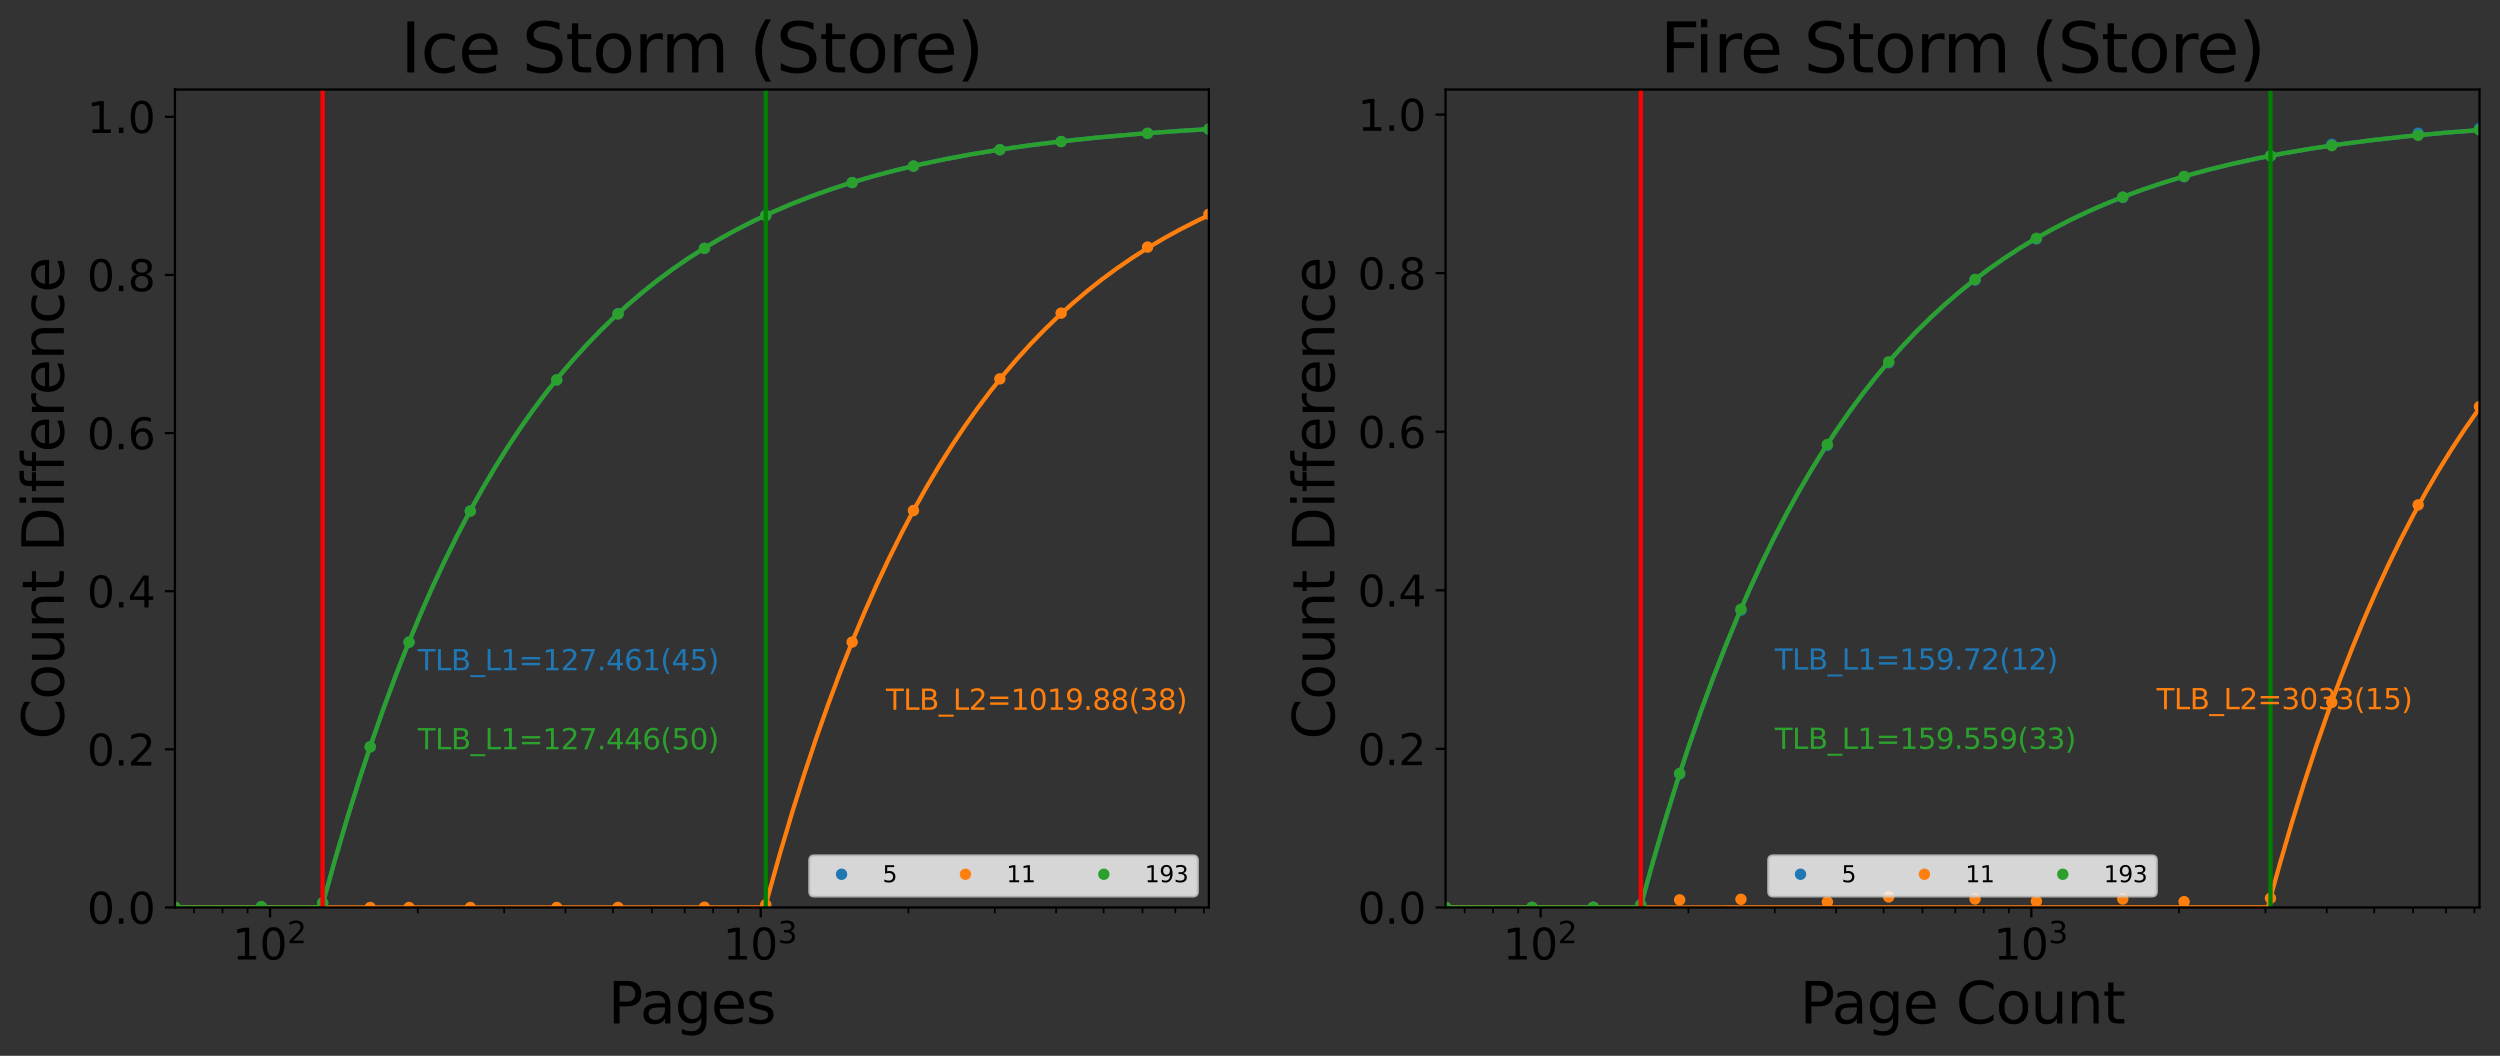 <?xml version="1.0" encoding="utf-8" standalone="no"?>
<!DOCTYPE svg PUBLIC "-//W3C//DTD SVG 1.1//EN"
  "http://www.w3.org/Graphics/SVG/1.1/DTD/svg11.dtd">
<svg xmlns:xlink="http://www.w3.org/1999/xlink" width="877.601pt" height="370.638pt" viewBox="0 0 877.601 370.638" xmlns="http://www.w3.org/2000/svg" version="1.1">
 <rect x="0" y="0" width="877.601" height="370.638" fill="#333333" stroke="none"/>
 <defs>
  <style type="text/css">*{stroke-linejoin: round; stroke-linecap: butt}</style>
 </defs>
 <g id="figure_1">
  <g id="patch_1">
   <path d="M 0 370.638 
L 877.601 370.638 
L 877.601 0 
L 0 0 
L 0 370.638 
z
" style="fill: none"/>
  </g>
  <g id="axes_1">
   <g id="patch_2">
    <path d="M 61.411 318.564 
L 424.361 318.564 
L 424.361 31.436 
L 61.411 31.436 
L 61.411 318.564 
z
" style="fill: none"/>
   </g>
   <g id="matplotlib.axis_1">
    <g id="xtick_1">
     <g id="line2d_1">
      <defs>
       <path id="md39032bed2" d="M 0 0 
L 0 3.5 
" style="stroke: #000000; stroke-width: 0.8"/>
      </defs>
      <g>
       <use xlink:href="#md39032bed2" x="94.795" y="318.564" style="stroke: #000000; stroke-width: 0.8"/>
      </g>
     </g>
     <g id="text_1">
      <!-- $\mathdefault{10^{2}}$ -->
      <g transform="translate(81.595 336.962)scale(0.15 -0.15)">
       <defs>
        <path id="DejaVuSans-31" d="M 794 531 
L 1825 531 
L 1825 4091 
L 703 3866 
L 703 4441 
L 1819 4666 
L 2450 4666 
L 2450 531 
L 3481 531 
L 3481 0 
L 794 0 
L 794 531 
z
" transform="scale(0.016)"/>
        <path id="DejaVuSans-30" d="M 2034 4250 
Q 1547 4250 1301 3770 
Q 1056 3291 1056 2328 
Q 1056 1369 1301 889 
Q 1547 409 2034 409 
Q 2525 409 2770 889 
Q 3016 1369 3016 2328 
Q 3016 3291 2770 3770 
Q 2525 4250 2034 4250 
z
M 2034 4750 
Q 2819 4750 3233 4129 
Q 3647 3509 3647 2328 
Q 3647 1150 3233 529 
Q 2819 -91 2034 -91 
Q 1250 -91 836 529 
Q 422 1150 422 2328 
Q 422 3509 836 4129 
Q 1250 4750 2034 4750 
z
" transform="scale(0.016)"/>
        <path id="DejaVuSans-32" d="M 1228 531 
L 3431 531 
L 3431 0 
L 469 0 
L 469 531 
Q 828 903 1448 1529 
Q 2069 2156 2228 2338 
Q 2531 2678 2651 2914 
Q 2772 3150 2772 3378 
Q 2772 3750 2511 3984 
Q 2250 4219 1831 4219 
Q 1534 4219 1204 4116 
Q 875 4013 500 3803 
L 500 4441 
Q 881 4594 1212 4672 
Q 1544 4750 1819 4750 
Q 2544 4750 2975 4387 
Q 3406 4025 3406 3419 
Q 3406 3131 3298 2873 
Q 3191 2616 2906 2266 
Q 2828 2175 2409 1742 
Q 1991 1309 1228 531 
z
" transform="scale(0.016)"/>
       </defs>
       <use xlink:href="#DejaVuSans-31" transform="translate(0 0.766)"/>
       <use xlink:href="#DejaVuSans-30" transform="translate(63.623 0.766)"/>
       <use xlink:href="#DejaVuSans-32" transform="translate(128.203 39.047)scale(0.7)"/>
      </g>
     </g>
    </g>
    <g id="xtick_2">
     <g id="line2d_2">
      <g>
       <use xlink:href="#md39032bed2" x="267.037" y="318.564" style="stroke: #000000; stroke-width: 0.8"/>
      </g>
     </g>
     <g id="text_2">
      <!-- $\mathdefault{10^{3}}$ -->
      <g transform="translate(253.837 336.962)scale(0.15 -0.15)">
       <defs>
        <path id="DejaVuSans-33" d="M 2597 2516 
Q 3050 2419 3304 2112 
Q 3559 1806 3559 1356 
Q 3559 666 3084 287 
Q 2609 -91 1734 -91 
Q 1441 -91 1130 -33 
Q 819 25 488 141 
L 488 750 
Q 750 597 1062 519 
Q 1375 441 1716 441 
Q 2309 441 2620 675 
Q 2931 909 2931 1356 
Q 2931 1769 2642 2001 
Q 2353 2234 1838 2234 
L 1294 2234 
L 1294 2753 
L 1863 2753 
Q 2328 2753 2575 2939 
Q 2822 3125 2822 3475 
Q 2822 3834 2567 4026 
Q 2313 4219 1838 4219 
Q 1578 4219 1281 4162 
Q 984 4106 628 3988 
L 628 4550 
Q 988 4650 1302 4700 
Q 1616 4750 1894 4750 
Q 2613 4750 3031 4423 
Q 3450 4097 3450 3541 
Q 3450 3153 3228 2886 
Q 3006 2619 2597 2516 
z
" transform="scale(0.016)"/>
       </defs>
       <use xlink:href="#DejaVuSans-31" transform="translate(0 0.766)"/>
       <use xlink:href="#DejaVuSans-30" transform="translate(63.623 0.766)"/>
       <use xlink:href="#DejaVuSans-33" transform="translate(128.203 39.047)scale(0.7)"/>
      </g>
     </g>
    </g>
    <g id="xtick_3">
     <g id="line2d_3">
      <defs>
       <path id="m00e623f56d" d="M 0 0 
L 0 2 
" style="stroke: #000000; stroke-width: 0.6"/>
      </defs>
      <g>
       <use xlink:href="#m00e623f56d" x="68.114" y="318.564" style="stroke: #000000; stroke-width: 0.6"/>
      </g>
     </g>
    </g>
    <g id="xtick_4">
     <g id="line2d_4">
      <g>
       <use xlink:href="#m00e623f56d" x="78.103" y="318.564" style="stroke: #000000; stroke-width: 0.6"/>
      </g>
     </g>
    </g>
    <g id="xtick_5">
     <g id="line2d_5">
      <g>
       <use xlink:href="#m00e623f56d" x="86.914" y="318.564" style="stroke: #000000; stroke-width: 0.6"/>
      </g>
     </g>
    </g>
    <g id="xtick_6">
     <g id="line2d_6">
      <g>
       <use xlink:href="#m00e623f56d" x="146.645" y="318.564" style="stroke: #000000; stroke-width: 0.6"/>
      </g>
     </g>
    </g>
    <g id="xtick_7">
     <g id="line2d_7">
      <g>
       <use xlink:href="#m00e623f56d" x="176.975" y="318.564" style="stroke: #000000; stroke-width: 0.6"/>
      </g>
     </g>
    </g>
    <g id="xtick_8">
     <g id="line2d_8">
      <g>
       <use xlink:href="#m00e623f56d" x="198.495" y="318.564" style="stroke: #000000; stroke-width: 0.6"/>
      </g>
     </g>
    </g>
    <g id="xtick_9">
     <g id="line2d_9">
      <g>
       <use xlink:href="#m00e623f56d" x="215.187" y="318.564" style="stroke: #000000; stroke-width: 0.6"/>
      </g>
     </g>
    </g>
    <g id="xtick_10">
     <g id="line2d_10">
      <g>
       <use xlink:href="#m00e623f56d" x="228.825" y="318.564" style="stroke: #000000; stroke-width: 0.6"/>
      </g>
     </g>
    </g>
    <g id="xtick_11">
     <g id="line2d_11">
      <g>
       <use xlink:href="#m00e623f56d" x="240.356" y="318.564" style="stroke: #000000; stroke-width: 0.6"/>
      </g>
     </g>
    </g>
    <g id="xtick_12">
     <g id="line2d_12">
      <g>
       <use xlink:href="#m00e623f56d" x="250.345" y="318.564" style="stroke: #000000; stroke-width: 0.6"/>
      </g>
     </g>
    </g>
    <g id="xtick_13">
     <g id="line2d_13">
      <g>
       <use xlink:href="#m00e623f56d" x="259.156" y="318.564" style="stroke: #000000; stroke-width: 0.6"/>
      </g>
     </g>
    </g>
    <g id="xtick_14">
     <g id="line2d_14">
      <g>
       <use xlink:href="#m00e623f56d" x="318.887" y="318.564" style="stroke: #000000; stroke-width: 0.6"/>
      </g>
     </g>
    </g>
    <g id="xtick_15">
     <g id="line2d_15">
      <g>
       <use xlink:href="#m00e623f56d" x="349.217" y="318.564" style="stroke: #000000; stroke-width: 0.6"/>
      </g>
     </g>
    </g>
    <g id="xtick_16">
     <g id="line2d_16">
      <g>
       <use xlink:href="#m00e623f56d" x="370.737" y="318.564" style="stroke: #000000; stroke-width: 0.6"/>
      </g>
     </g>
    </g>
    <g id="xtick_17">
     <g id="line2d_17">
      <g>
       <use xlink:href="#m00e623f56d" x="387.429" y="318.564" style="stroke: #000000; stroke-width: 0.6"/>
      </g>
     </g>
    </g>
    <g id="xtick_18">
     <g id="line2d_18">
      <g>
       <use xlink:href="#m00e623f56d" x="401.068" y="318.564" style="stroke: #000000; stroke-width: 0.6"/>
      </g>
     </g>
    </g>
    <g id="xtick_19">
     <g id="line2d_19">
      <g>
       <use xlink:href="#m00e623f56d" x="412.599" y="318.564" style="stroke: #000000; stroke-width: 0.6"/>
      </g>
     </g>
    </g>
    <g id="xtick_20">
     <g id="line2d_20">
      <g>
       <use xlink:href="#m00e623f56d" x="422.587" y="318.564" style="stroke: #000000; stroke-width: 0.6"/>
      </g>
     </g>
    </g>
    <g id="text_3">
     <!-- Pages -->
     <g transform="translate(213.467 359.278)scale(0.2 -0.2)">
      <defs>
       <path id="DejaVuSans-50" d="M 1259 4147 
L 1259 2394 
L 2053 2394 
Q 2494 2394 2734 2622 
Q 2975 2850 2975 3272 
Q 2975 3691 2734 3919 
Q 2494 4147 2053 4147 
L 1259 4147 
z
M 628 4666 
L 2053 4666 
Q 2838 4666 3239 4311 
Q 3641 3956 3641 3272 
Q 3641 2581 3239 2228 
Q 2838 1875 2053 1875 
L 1259 1875 
L 1259 0 
L 628 0 
L 628 4666 
z
" transform="scale(0.016)"/>
       <path id="DejaVuSans-61" d="M 2194 1759 
Q 1497 1759 1228 1600 
Q 959 1441 959 1056 
Q 959 750 1161 570 
Q 1363 391 1709 391 
Q 2188 391 2477 730 
Q 2766 1069 2766 1631 
L 2766 1759 
L 2194 1759 
z
M 3341 1997 
L 3341 0 
L 2766 0 
L 2766 531 
Q 2569 213 2275 61 
Q 1981 -91 1556 -91 
Q 1019 -91 701 211 
Q 384 513 384 1019 
Q 384 1609 779 1909 
Q 1175 2209 1959 2209 
L 2766 2209 
L 2766 2266 
Q 2766 2663 2505 2880 
Q 2244 3097 1772 3097 
Q 1472 3097 1187 3025 
Q 903 2953 641 2809 
L 641 3341 
Q 956 3463 1253 3523 
Q 1550 3584 1831 3584 
Q 2591 3584 2966 3190 
Q 3341 2797 3341 1997 
z
" transform="scale(0.016)"/>
       <path id="DejaVuSans-67" d="M 2906 1791 
Q 2906 2416 2648 2759 
Q 2391 3103 1925 3103 
Q 1463 3103 1205 2759 
Q 947 2416 947 1791 
Q 947 1169 1205 825 
Q 1463 481 1925 481 
Q 2391 481 2648 825 
Q 2906 1169 2906 1791 
z
M 3481 434 
Q 3481 -459 3084 -895 
Q 2688 -1331 1869 -1331 
Q 1566 -1331 1297 -1286 
Q 1028 -1241 775 -1147 
L 775 -588 
Q 1028 -725 1275 -790 
Q 1522 -856 1778 -856 
Q 2344 -856 2625 -561 
Q 2906 -266 2906 331 
L 2906 616 
Q 2728 306 2450 153 
Q 2172 0 1784 0 
Q 1141 0 747 490 
Q 353 981 353 1791 
Q 353 2603 747 3093 
Q 1141 3584 1784 3584 
Q 2172 3584 2450 3431 
Q 2728 3278 2906 2969 
L 2906 3500 
L 3481 3500 
L 3481 434 
z
" transform="scale(0.016)"/>
       <path id="DejaVuSans-65" d="M 3597 1894 
L 3597 1613 
L 953 1613 
Q 991 1019 1311 708 
Q 1631 397 2203 397 
Q 2534 397 2845 478 
Q 3156 559 3463 722 
L 3463 178 
Q 3153 47 2828 -22 
Q 2503 -91 2169 -91 
Q 1331 -91 842 396 
Q 353 884 353 1716 
Q 353 2575 817 3079 
Q 1281 3584 2069 3584 
Q 2775 3584 3186 3129 
Q 3597 2675 3597 1894 
z
M 3022 2063 
Q 3016 2534 2758 2815 
Q 2500 3097 2075 3097 
Q 1594 3097 1305 2825 
Q 1016 2553 972 2059 
L 3022 2063 
z
" transform="scale(0.016)"/>
       <path id="DejaVuSans-73" d="M 2834 3397 
L 2834 2853 
Q 2591 2978 2328 3040 
Q 2066 3103 1784 3103 
Q 1356 3103 1142 2972 
Q 928 2841 928 2578 
Q 928 2378 1081 2264 
Q 1234 2150 1697 2047 
L 1894 2003 
Q 2506 1872 2764 1633 
Q 3022 1394 3022 966 
Q 3022 478 2636 193 
Q 2250 -91 1575 -91 
Q 1294 -91 989 -36 
Q 684 19 347 128 
L 347 722 
Q 666 556 975 473 
Q 1284 391 1588 391 
Q 1994 391 2212 530 
Q 2431 669 2431 922 
Q 2431 1156 2273 1281 
Q 2116 1406 1581 1522 
L 1381 1569 
Q 847 1681 609 1914 
Q 372 2147 372 2553 
Q 372 3047 722 3315 
Q 1072 3584 1716 3584 
Q 2034 3584 2315 3537 
Q 2597 3491 2834 3397 
z
" transform="scale(0.016)"/>
      </defs>
      <use xlink:href="#DejaVuSans-50"/>
      <use xlink:href="#DejaVuSans-61" x="55.803"/>
      <use xlink:href="#DejaVuSans-67" x="117.082"/>
      <use xlink:href="#DejaVuSans-65" x="180.559"/>
      <use xlink:href="#DejaVuSans-73" x="242.082"/>
     </g>
    </g>
   </g>
   <g id="matplotlib.axis_2">
    <g id="ytick_1">
     <g id="line2d_21">
      <defs>
       <path id="m6f3f5b6aff" d="M 0 0 
L -3.5 0 
" style="stroke: #000000; stroke-width: 0.8"/>
      </defs>
      <g>
       <use xlink:href="#m6f3f5b6aff" x="61.411" y="318.564" style="stroke: #000000; stroke-width: 0.8"/>
      </g>
     </g>
     <g id="text_4">
      <!-- 0.0 -->
      <g transform="translate(30.556 324.263)scale(0.15 -0.15)">
       <defs>
        <path id="DejaVuSans-2e" d="M 684 794 
L 1344 794 
L 1344 0 
L 684 0 
L 684 794 
z
" transform="scale(0.016)"/>
       </defs>
       <use xlink:href="#DejaVuSans-30"/>
       <use xlink:href="#DejaVuSans-2e" x="63.623"/>
       <use xlink:href="#DejaVuSans-30" x="95.41"/>
      </g>
     </g>
    </g>
    <g id="ytick_2">
     <g id="line2d_22">
      <g>
       <use xlink:href="#m6f3f5b6aff" x="61.411" y="263.05" style="stroke: #000000; stroke-width: 0.8"/>
      </g>
     </g>
     <g id="text_5">
      <!-- 0.2 -->
      <g transform="translate(30.556 268.749)scale(0.15 -0.15)">
       <use xlink:href="#DejaVuSans-30"/>
       <use xlink:href="#DejaVuSans-2e" x="63.623"/>
       <use xlink:href="#DejaVuSans-32" x="95.41"/>
      </g>
     </g>
    </g>
    <g id="ytick_3">
     <g id="line2d_23">
      <g>
       <use xlink:href="#m6f3f5b6aff" x="61.411" y="207.536" style="stroke: #000000; stroke-width: 0.8"/>
      </g>
     </g>
     <g id="text_6">
      <!-- 0.4 -->
      <g transform="translate(30.556 213.235)scale(0.15 -0.15)">
       <defs>
        <path id="DejaVuSans-34" d="M 2419 4116 
L 825 1625 
L 2419 1625 
L 2419 4116 
z
M 2253 4666 
L 3047 4666 
L 3047 1625 
L 3713 1625 
L 3713 1100 
L 3047 1100 
L 3047 0 
L 2419 0 
L 2419 1100 
L 313 1100 
L 313 1709 
L 2253 4666 
z
" transform="scale(0.016)"/>
       </defs>
       <use xlink:href="#DejaVuSans-30"/>
       <use xlink:href="#DejaVuSans-2e" x="63.623"/>
       <use xlink:href="#DejaVuSans-34" x="95.41"/>
      </g>
     </g>
    </g>
    <g id="ytick_4">
     <g id="line2d_24">
      <g>
       <use xlink:href="#m6f3f5b6aff" x="61.411" y="152.023" style="stroke: #000000; stroke-width: 0.8"/>
      </g>
     </g>
     <g id="text_7">
      <!-- 0.6 -->
      <g transform="translate(30.556 157.721)scale(0.15 -0.15)">
       <defs>
        <path id="DejaVuSans-36" d="M 2113 2584 
Q 1688 2584 1439 2293 
Q 1191 2003 1191 1497 
Q 1191 994 1439 701 
Q 1688 409 2113 409 
Q 2538 409 2786 701 
Q 3034 994 3034 1497 
Q 3034 2003 2786 2293 
Q 2538 2584 2113 2584 
z
M 3366 4563 
L 3366 3988 
Q 3128 4100 2886 4159 
Q 2644 4219 2406 4219 
Q 1781 4219 1451 3797 
Q 1122 3375 1075 2522 
Q 1259 2794 1537 2939 
Q 1816 3084 2150 3084 
Q 2853 3084 3261 2657 
Q 3669 2231 3669 1497 
Q 3669 778 3244 343 
Q 2819 -91 2113 -91 
Q 1303 -91 875 529 
Q 447 1150 447 2328 
Q 447 3434 972 4092 
Q 1497 4750 2381 4750 
Q 2619 4750 2861 4703 
Q 3103 4656 3366 4563 
z
" transform="scale(0.016)"/>
       </defs>
       <use xlink:href="#DejaVuSans-30"/>
       <use xlink:href="#DejaVuSans-2e" x="63.623"/>
       <use xlink:href="#DejaVuSans-36" x="95.41"/>
      </g>
     </g>
    </g>
    <g id="ytick_5">
     <g id="line2d_25">
      <g>
       <use xlink:href="#m6f3f5b6aff" x="61.411" y="96.509" style="stroke: #000000; stroke-width: 0.8"/>
      </g>
     </g>
     <g id="text_8">
      <!-- 0.8 -->
      <g transform="translate(30.556 102.208)scale(0.15 -0.15)">
       <defs>
        <path id="DejaVuSans-38" d="M 2034 2216 
Q 1584 2216 1326 1975 
Q 1069 1734 1069 1313 
Q 1069 891 1326 650 
Q 1584 409 2034 409 
Q 2484 409 2743 651 
Q 3003 894 3003 1313 
Q 3003 1734 2745 1975 
Q 2488 2216 2034 2216 
z
M 1403 2484 
Q 997 2584 770 2862 
Q 544 3141 544 3541 
Q 544 4100 942 4425 
Q 1341 4750 2034 4750 
Q 2731 4750 3128 4425 
Q 3525 4100 3525 3541 
Q 3525 3141 3298 2862 
Q 3072 2584 2669 2484 
Q 3125 2378 3379 2068 
Q 3634 1759 3634 1313 
Q 3634 634 3220 271 
Q 2806 -91 2034 -91 
Q 1263 -91 848 271 
Q 434 634 434 1313 
Q 434 1759 690 2068 
Q 947 2378 1403 2484 
z
M 1172 3481 
Q 1172 3119 1398 2916 
Q 1625 2713 2034 2713 
Q 2441 2713 2670 2916 
Q 2900 3119 2900 3481 
Q 2900 3844 2670 4047 
Q 2441 4250 2034 4250 
Q 1625 4250 1398 4047 
Q 1172 3844 1172 3481 
z
" transform="scale(0.016)"/>
       </defs>
       <use xlink:href="#DejaVuSans-30"/>
       <use xlink:href="#DejaVuSans-2e" x="63.623"/>
       <use xlink:href="#DejaVuSans-38" x="95.41"/>
      </g>
     </g>
    </g>
    <g id="ytick_6">
     <g id="line2d_26">
      <g>
       <use xlink:href="#m6f3f5b6aff" x="61.411" y="40.995" style="stroke: #000000; stroke-width: 0.8"/>
      </g>
     </g>
     <g id="text_9">
      <!-- 1.0 -->
      <g transform="translate(30.556 46.694)scale(0.15 -0.15)">
       <use xlink:href="#DejaVuSans-31"/>
       <use xlink:href="#DejaVuSans-2e" x="63.623"/>
       <use xlink:href="#DejaVuSans-30" x="95.41"/>
      </g>
     </g>
    </g>
    <g id="text_10">
     <!-- Count Difference -->
     <g transform="translate(22.397 259.575)rotate(-90)scale(0.2 -0.2)">
      <defs>
       <path id="DejaVuSans-43" d="M 4122 4306 
L 4122 3641 
Q 3803 3938 3442 4084 
Q 3081 4231 2675 4231 
Q 1875 4231 1450 3742 
Q 1025 3253 1025 2328 
Q 1025 1406 1450 917 
Q 1875 428 2675 428 
Q 3081 428 3442 575 
Q 3803 722 4122 1019 
L 4122 359 
Q 3791 134 3420 21 
Q 3050 -91 2638 -91 
Q 1578 -91 968 557 
Q 359 1206 359 2328 
Q 359 3453 968 4101 
Q 1578 4750 2638 4750 
Q 3056 4750 3426 4639 
Q 3797 4528 4122 4306 
z
" transform="scale(0.016)"/>
       <path id="DejaVuSans-6f" d="M 1959 3097 
Q 1497 3097 1228 2736 
Q 959 2375 959 1747 
Q 959 1119 1226 758 
Q 1494 397 1959 397 
Q 2419 397 2687 759 
Q 2956 1122 2956 1747 
Q 2956 2369 2687 2733 
Q 2419 3097 1959 3097 
z
M 1959 3584 
Q 2709 3584 3137 3096 
Q 3566 2609 3566 1747 
Q 3566 888 3137 398 
Q 2709 -91 1959 -91 
Q 1206 -91 779 398 
Q 353 888 353 1747 
Q 353 2609 779 3096 
Q 1206 3584 1959 3584 
z
" transform="scale(0.016)"/>
       <path id="DejaVuSans-75" d="M 544 1381 
L 544 3500 
L 1119 3500 
L 1119 1403 
Q 1119 906 1312 657 
Q 1506 409 1894 409 
Q 2359 409 2629 706 
Q 2900 1003 2900 1516 
L 2900 3500 
L 3475 3500 
L 3475 0 
L 2900 0 
L 2900 538 
Q 2691 219 2414 64 
Q 2138 -91 1772 -91 
Q 1169 -91 856 284 
Q 544 659 544 1381 
z
M 1991 3584 
L 1991 3584 
z
" transform="scale(0.016)"/>
       <path id="DejaVuSans-6e" d="M 3513 2113 
L 3513 0 
L 2938 0 
L 2938 2094 
Q 2938 2591 2744 2837 
Q 2550 3084 2163 3084 
Q 1697 3084 1428 2787 
Q 1159 2491 1159 1978 
L 1159 0 
L 581 0 
L 581 3500 
L 1159 3500 
L 1159 2956 
Q 1366 3272 1645 3428 
Q 1925 3584 2291 3584 
Q 2894 3584 3203 3211 
Q 3513 2838 3513 2113 
z
" transform="scale(0.016)"/>
       <path id="DejaVuSans-74" d="M 1172 4494 
L 1172 3500 
L 2356 3500 
L 2356 3053 
L 1172 3053 
L 1172 1153 
Q 1172 725 1289 603 
Q 1406 481 1766 481 
L 2356 481 
L 2356 0 
L 1766 0 
Q 1100 0 847 248 
Q 594 497 594 1153 
L 594 3053 
L 172 3053 
L 172 3500 
L 594 3500 
L 594 4494 
L 1172 4494 
z
" transform="scale(0.016)"/>
       <path id="DejaVuSans-20" transform="scale(0.016)"/>
       <path id="DejaVuSans-44" d="M 1259 4147 
L 1259 519 
L 2022 519 
Q 2988 519 3436 956 
Q 3884 1394 3884 2338 
Q 3884 3275 3436 3711 
Q 2988 4147 2022 4147 
L 1259 4147 
z
M 628 4666 
L 1925 4666 
Q 3281 4666 3915 4102 
Q 4550 3538 4550 2338 
Q 4550 1131 3912 565 
Q 3275 0 1925 0 
L 628 0 
L 628 4666 
z
" transform="scale(0.016)"/>
       <path id="DejaVuSans-69" d="M 603 3500 
L 1178 3500 
L 1178 0 
L 603 0 
L 603 3500 
z
M 603 4863 
L 1178 4863 
L 1178 4134 
L 603 4134 
L 603 4863 
z
" transform="scale(0.016)"/>
       <path id="DejaVuSans-66" d="M 2375 4863 
L 2375 4384 
L 1825 4384 
Q 1516 4384 1395 4259 
Q 1275 4134 1275 3809 
L 1275 3500 
L 2222 3500 
L 2222 3053 
L 1275 3053 
L 1275 0 
L 697 0 
L 697 3053 
L 147 3053 
L 147 3500 
L 697 3500 
L 697 3744 
Q 697 4328 969 4595 
Q 1241 4863 1831 4863 
L 2375 4863 
z
" transform="scale(0.016)"/>
       <path id="DejaVuSans-72" d="M 2631 2963 
Q 2534 3019 2420 3045 
Q 2306 3072 2169 3072 
Q 1681 3072 1420 2755 
Q 1159 2438 1159 1844 
L 1159 0 
L 581 0 
L 581 3500 
L 1159 3500 
L 1159 2956 
Q 1341 3275 1631 3429 
Q 1922 3584 2338 3584 
Q 2397 3584 2469 3576 
Q 2541 3569 2628 3553 
L 2631 2963 
z
" transform="scale(0.016)"/>
       <path id="DejaVuSans-63" d="M 3122 3366 
L 3122 2828 
Q 2878 2963 2633 3030 
Q 2388 3097 2138 3097 
Q 1578 3097 1268 2742 
Q 959 2388 959 1747 
Q 959 1106 1268 751 
Q 1578 397 2138 397 
Q 2388 397 2633 464 
Q 2878 531 3122 666 
L 3122 134 
Q 2881 22 2623 -34 
Q 2366 -91 2075 -91 
Q 1284 -91 818 406 
Q 353 903 353 1747 
Q 353 2603 823 3093 
Q 1294 3584 2113 3584 
Q 2378 3584 2631 3529 
Q 2884 3475 3122 3366 
z
" transform="scale(0.016)"/>
      </defs>
      <use xlink:href="#DejaVuSans-43"/>
      <use xlink:href="#DejaVuSans-6f" x="69.824"/>
      <use xlink:href="#DejaVuSans-75" x="131.006"/>
      <use xlink:href="#DejaVuSans-6e" x="194.385"/>
      <use xlink:href="#DejaVuSans-74" x="257.764"/>
      <use xlink:href="#DejaVuSans-20" x="296.973"/>
      <use xlink:href="#DejaVuSans-44" x="328.76"/>
      <use xlink:href="#DejaVuSans-69" x="405.762"/>
      <use xlink:href="#DejaVuSans-66" x="433.545"/>
      <use xlink:href="#DejaVuSans-66" x="468.75"/>
      <use xlink:href="#DejaVuSans-65" x="503.955"/>
      <use xlink:href="#DejaVuSans-72" x="565.479"/>
      <use xlink:href="#DejaVuSans-65" x="604.342"/>
      <use xlink:href="#DejaVuSans-6e" x="665.865"/>
      <use xlink:href="#DejaVuSans-63" x="729.244"/>
      <use xlink:href="#DejaVuSans-65" x="784.225"/>
     </g>
    </g>
   </g>
   <g id="line2d_27">
    <defs>
     <path id="mb7e9aad44b" d="M 0 1.5 
C 0.398 1.5 0.779 1.342 1.061 1.061 
C 1.342 0.779 1.5 0.398 1.5 0 
C 1.5 -0.398 1.342 -0.779 1.061 -1.061 
C 0.779 -1.342 0.398 -1.5 0 -1.5 
C -0.398 -1.5 -0.779 -1.342 -1.061 -1.061 
C -1.342 -0.779 -1.5 -0.398 -1.5 0 
C -1.5 0.398 -1.342 0.779 -1.061 1.061 
C -0.779 1.342 -0.398 1.5 0 1.5 
z
" style="stroke: #1f77b4"/>
    </defs>
    <g clip-path="url(#p552ee41c08)">
     <use xlink:href="#mb7e9aad44b" x="61.411" y="318.503" style="fill: #1f77b4; stroke: #1f77b4"/>
     <use xlink:href="#mb7e9aad44b" x="91.741" y="318.326" style="fill: #1f77b4; stroke: #1f77b4"/>
     <use xlink:href="#mb7e9aad44b" x="113.261" y="317.002" style="fill: #1f77b4; stroke: #1f77b4"/>
     <use xlink:href="#mb7e9aad44b" x="129.953" y="262.176" style="fill: #1f77b4; stroke: #1f77b4"/>
     <use xlink:href="#mb7e9aad44b" x="143.591" y="225.445" style="fill: #1f77b4; stroke: #1f77b4"/>
     <use xlink:href="#mb7e9aad44b" x="165.111" y="179.358" style="fill: #1f77b4; stroke: #1f77b4"/>
     <use xlink:href="#mb7e9aad44b" x="195.441" y="133.353" style="fill: #1f77b4; stroke: #1f77b4"/>
     <use xlink:href="#mb7e9aad44b" x="216.961" y="110.168" style="fill: #1f77b4; stroke: #1f77b4"/>
     <use xlink:href="#mb7e9aad44b" x="247.291" y="87.188" style="fill: #1f77b4; stroke: #1f77b4"/>
     <use xlink:href="#mb7e9aad44b" x="268.811" y="75.66" style="fill: #1f77b4; stroke: #1f77b4"/>
     <use xlink:href="#mb7e9aad44b" x="299.142" y="64.091" style="fill: #1f77b4; stroke: #1f77b4"/>
     <use xlink:href="#mb7e9aad44b" x="320.661" y="58.31" style="fill: #1f77b4; stroke: #1f77b4"/>
     <use xlink:href="#mb7e9aad44b" x="350.992" y="52.561" style="fill: #1f77b4; stroke: #1f77b4"/>
     <use xlink:href="#mb7e9aad44b" x="372.511" y="49.683" style="fill: #1f77b4; stroke: #1f77b4"/>
     <use xlink:href="#mb7e9aad44b" x="402.842" y="46.799" style="fill: #1f77b4; stroke: #1f77b4"/>
     <use xlink:href="#mb7e9aad44b" x="424.361" y="45.342" style="fill: #1f77b4; stroke: #1f77b4"/>
    </g>
   </g>
   <g id="line2d_28">
    <path d="M 60.983 318.564 
L 112.833 318.564 
L 113.336 317.117 
L 117.723 301.389 
L 121.868 287.355 
L 126.218 273.437 
L 130.329 261.007 
L 134.605 248.784 
L 139.006 236.91 
L 143.163 226.32 
L 147.42 216.068 
L 151.749 206.225 
L 156.124 196.837 
L 160.526 187.931 
L 164.935 179.521 
L 169.336 171.605 
L 173.718 164.175 
L 178.279 156.888 
L 182.777 150.125 
L 187.393 143.594 
L 191.917 137.573 
L 196.514 131.817 
L 201.156 126.352 
L 205.964 121.038 
L 210.756 116.072 
L 215.643 111.323 
L 220.59 106.822 
L 225.68 102.493 
L 230.863 98.376 
L 236.197 94.426 
L 241.63 90.684 
L 247.199 87.118 
L 252.928 83.718 
L 258.826 80.479 
L 264.891 77.404 
L 271.173 74.471 
L 277.641 71.698 
L 284.364 69.059 
L 291.373 66.549 
L 298.671 64.174 
L 306.278 61.932 
L 314.285 59.807 
L 322.688 57.808 
L 331.556 55.928 
L 340.959 54.165 
L 350.962 52.516 
L 361.66 50.981 
L 373.165 49.557 
L 385.587 48.247 
L 399.109 47.048 
L 413.944 45.959 
L 424.366 45.313 
L 424.366 45.313 
" clip-path="url(#p552ee41c08)" style="fill: none; stroke: #1f77b4; stroke-width: 1.5; stroke-linecap: square"/>
   </g>
   <g id="line2d_29">
    <defs>
     <path id="m2b06e4dde2" d="M 0 1.5 
C 0.398 1.5 0.779 1.342 1.061 1.061 
C 1.342 0.779 1.5 0.398 1.5 0 
C 1.5 -0.398 1.342 -0.779 1.061 -1.061 
C 0.779 -1.342 0.398 -1.5 0 -1.5 
C -0.398 -1.5 -0.779 -1.342 -1.061 -1.061 
C -1.342 -0.779 -1.5 -0.398 -1.5 0 
C -1.5 0.398 -1.342 0.779 -1.061 1.061 
C -0.779 1.342 -0.398 1.5 0 1.5 
z
" style="stroke: #ff7f0e"/>
    </defs>
    <g clip-path="url(#p552ee41c08)">
     <use xlink:href="#m2b06e4dde2" x="61.411" y="318.564" style="fill: #ff7f0e; stroke: #ff7f0e"/>
     <use xlink:href="#m2b06e4dde2" x="91.741" y="318.564" style="fill: #ff7f0e; stroke: #ff7f0e"/>
     <use xlink:href="#m2b06e4dde2" x="113.261" y="318.564" style="fill: #ff7f0e; stroke: #ff7f0e"/>
     <use xlink:href="#m2b06e4dde2" x="129.953" y="318.564" style="fill: #ff7f0e; stroke: #ff7f0e"/>
     <use xlink:href="#m2b06e4dde2" x="143.591" y="318.564" style="fill: #ff7f0e; stroke: #ff7f0e"/>
     <use xlink:href="#m2b06e4dde2" x="165.111" y="318.564" style="fill: #ff7f0e; stroke: #ff7f0e"/>
     <use xlink:href="#m2b06e4dde2" x="195.441" y="318.564" style="fill: #ff7f0e; stroke: #ff7f0e"/>
     <use xlink:href="#m2b06e4dde2" x="216.961" y="318.545" style="fill: #ff7f0e; stroke: #ff7f0e"/>
     <use xlink:href="#m2b06e4dde2" x="247.291" y="318.473" style="fill: #ff7f0e; stroke: #ff7f0e"/>
     <use xlink:href="#m2b06e4dde2" x="268.811" y="317.576" style="fill: #ff7f0e; stroke: #ff7f0e"/>
     <use xlink:href="#m2b06e4dde2" x="299.142" y="225.398" style="fill: #ff7f0e; stroke: #ff7f0e"/>
     <use xlink:href="#m2b06e4dde2" x="320.661" y="179.213" style="fill: #ff7f0e; stroke: #ff7f0e"/>
     <use xlink:href="#m2b06e4dde2" x="350.992" y="133.004" style="fill: #ff7f0e; stroke: #ff7f0e"/>
     <use xlink:href="#m2b06e4dde2" x="372.511" y="109.921" style="fill: #ff7f0e; stroke: #ff7f0e"/>
     <use xlink:href="#m2b06e4dde2" x="402.842" y="86.741" style="fill: #ff7f0e; stroke: #ff7f0e"/>
     <use xlink:href="#m2b06e4dde2" x="424.361" y="75.222" style="fill: #ff7f0e; stroke: #ff7f0e"/>
    </g>
   </g>
   <g id="line2d_30">
    <path d="M 60.983 318.564 
L 268.509 318.564 
L 273.863 299.394 
L 278.087 285.209 
L 282.294 271.851 
L 286.526 259.153 
L 290.766 247.132 
L 295 235.788 
L 299.259 225.009 
L 303.525 214.807 
L 307.823 205.103 
L 312.134 195.913 
L 316.476 187.177 
L 320.831 178.909 
L 325.212 171.062 
L 329.631 163.602 
L 334.092 156.504 
L 338.599 149.75 
L 343.13 143.358 
L 347.708 137.281 
L 352.353 131.484 
L 357.054 125.972 
L 361.805 120.743 
L 366.629 115.762 
L 371.528 111.023 
L 376.514 106.508 
L 381.592 102.207 
L 386.777 98.108 
L 392.075 94.203 
L 397.496 90.484 
L 403.053 86.941 
L 408.76 83.566 
L 414.636 80.349 
L 420.689 77.29 
L 424.366 75.549 
L 424.366 75.549 
" clip-path="url(#p552ee41c08)" style="fill: none; stroke: #ff7f0e; stroke-width: 1.5; stroke-linecap: square"/>
   </g>
   <g id="line2d_31">
    <defs>
     <path id="m4df8316420" d="M 0 1.5 
C 0.398 1.5 0.779 1.342 1.061 1.061 
C 1.342 0.779 1.5 0.398 1.5 0 
C 1.5 -0.398 1.342 -0.779 1.061 -1.061 
C 0.779 -1.342 0.398 -1.5 0 -1.5 
C -0.398 -1.5 -0.779 -1.342 -1.061 -1.061 
C -1.342 -0.779 -1.5 -0.398 -1.5 0 
C -1.5 0.398 -1.342 0.779 -1.061 1.061 
C -0.779 1.342 -0.398 1.5 0 1.5 
z
" style="stroke: #2ca02c"/>
    </defs>
    <g clip-path="url(#p552ee41c08)">
     <use xlink:href="#m4df8316420" x="61.411" y="318.492" style="fill: #2ca02c; stroke: #2ca02c"/>
     <use xlink:href="#m4df8316420" x="91.741" y="318.284" style="fill: #2ca02c; stroke: #2ca02c"/>
     <use xlink:href="#m4df8316420" x="113.261" y="316.929" style="fill: #2ca02c; stroke: #2ca02c"/>
     <use xlink:href="#m4df8316420" x="129.953" y="262.151" style="fill: #2ca02c; stroke: #2ca02c"/>
     <use xlink:href="#m4df8316420" x="143.591" y="225.418" style="fill: #2ca02c; stroke: #2ca02c"/>
     <use xlink:href="#m4df8316420" x="165.111" y="179.424" style="fill: #2ca02c; stroke: #2ca02c"/>
     <use xlink:href="#m4df8316420" x="195.441" y="133.342" style="fill: #2ca02c; stroke: #2ca02c"/>
     <use xlink:href="#m4df8316420" x="216.961" y="110.173" style="fill: #2ca02c; stroke: #2ca02c"/>
     <use xlink:href="#m4df8316420" x="247.291" y="87.185" style="fill: #2ca02c; stroke: #2ca02c"/>
     <use xlink:href="#m4df8316420" x="268.811" y="75.655" style="fill: #2ca02c; stroke: #2ca02c"/>
     <use xlink:href="#m4df8316420" x="299.142" y="64.091" style="fill: #2ca02c; stroke: #2ca02c"/>
     <use xlink:href="#m4df8316420" x="320.661" y="58.31" style="fill: #2ca02c; stroke: #2ca02c"/>
     <use xlink:href="#m4df8316420" x="350.992" y="52.564" style="fill: #2ca02c; stroke: #2ca02c"/>
     <use xlink:href="#m4df8316420" x="372.511" y="49.686" style="fill: #2ca02c; stroke: #2ca02c"/>
     <use xlink:href="#m4df8316420" x="402.842" y="46.804" style="fill: #2ca02c; stroke: #2ca02c"/>
     <use xlink:href="#m4df8316420" x="424.361" y="45.342" style="fill: #2ca02c; stroke: #2ca02c"/>
    </g>
   </g>
   <g id="line2d_32">
    <path d="M 60.983 318.564 
L 112.833 318.564 
L 113.336 317.086 
L 117.723 301.359 
L 121.868 287.327 
L 126.218 273.41 
L 130.329 260.982 
L 134.605 248.76 
L 139.006 236.888 
L 143.163 226.299 
L 147.42 216.048 
L 151.749 206.206 
L 156.124 196.819 
L 160.526 187.915 
L 164.935 179.505 
L 169.336 171.59 
L 173.718 164.161 
L 178.279 156.875 
L 182.777 150.113 
L 187.393 143.582 
L 191.917 137.562 
L 196.514 131.806 
L 201.156 126.342 
L 205.964 121.029 
L 210.756 116.063 
L 215.643 111.315 
L 220.59 106.815 
L 225.68 102.486 
L 230.863 98.369 
L 236.197 94.42 
L 241.63 90.678 
L 247.199 87.113 
L 252.928 83.713 
L 258.826 80.474 
L 264.891 77.4 
L 271.173 74.467 
L 277.641 71.695 
L 284.364 69.056 
L 291.373 66.546 
L 298.671 64.171 
L 306.278 61.93 
L 314.285 59.805 
L 322.688 57.806 
L 331.556 55.927 
L 340.959 54.163 
L 350.962 52.515 
L 361.66 50.98 
L 373.165 49.556 
L 385.587 48.246 
L 399.109 47.047 
L 413.944 45.958 
L 424.366 45.313 
L 424.366 45.313 
" clip-path="url(#p552ee41c08)" style="fill: none; stroke: #2ca02c; stroke-width: 1.5; stroke-linecap: square"/>
   </g>
   <g id="line2d_33">
    <path d="M 113.261 318.564 
L 113.261 31.436 
" clip-path="url(#p552ee41c08)" style="fill: none; stroke: #ff0000; stroke-width: 1.5; stroke-linecap: square"/>
   </g>
   <g id="line2d_34">
    <path d="M 268.811 318.564 
L 268.811 31.436 
" clip-path="url(#p552ee41c08)" style="fill: none; stroke: #008000; stroke-width: 1.5; stroke-linecap: square"/>
   </g>
   <g id="patch_3">
    <path d="M 61.411 318.564 
L 61.411 31.436 
" style="fill: none; stroke: #000000; stroke-width: 0.8; stroke-linejoin: miter; stroke-linecap: square"/>
   </g>
   <g id="patch_4">
    <path d="M 424.361 318.564 
L 424.361 31.436 
" style="fill: none; stroke: #000000; stroke-width: 0.8; stroke-linejoin: miter; stroke-linecap: square"/>
   </g>
   <g id="patch_5">
    <path d="M 61.411 318.564 
L 424.361 318.564 
" style="fill: none; stroke: #000000; stroke-width: 0.8; stroke-linejoin: miter; stroke-linecap: square"/>
   </g>
   <g id="patch_6">
    <path d="M 61.411 31.436 
L 424.361 31.436 
" style="fill: none; stroke: #000000; stroke-width: 0.8; stroke-linejoin: miter; stroke-linecap: square"/>
   </g>
   <g id="text_11">
    <!-- TLB_L1=127.461(45) -->
    <g style="fill: #1f77b4" transform="translate(146.645 235.293)scale(0.1 -0.1)">
     <defs>
      <path id="DejaVuSans-54" d="M -19 4666 
L 3928 4666 
L 3928 4134 
L 2272 4134 
L 2272 0 
L 1638 0 
L 1638 4134 
L -19 4134 
L -19 4666 
z
" transform="scale(0.016)"/>
      <path id="DejaVuSans-4c" d="M 628 4666 
L 1259 4666 
L 1259 531 
L 3531 531 
L 3531 0 
L 628 0 
L 628 4666 
z
" transform="scale(0.016)"/>
      <path id="DejaVuSans-42" d="M 1259 2228 
L 1259 519 
L 2272 519 
Q 2781 519 3026 730 
Q 3272 941 3272 1375 
Q 3272 1813 3026 2020 
Q 2781 2228 2272 2228 
L 1259 2228 
z
M 1259 4147 
L 1259 2741 
L 2194 2741 
Q 2656 2741 2882 2914 
Q 3109 3088 3109 3444 
Q 3109 3797 2882 3972 
Q 2656 4147 2194 4147 
L 1259 4147 
z
M 628 4666 
L 2241 4666 
Q 2963 4666 3353 4366 
Q 3744 4066 3744 3513 
Q 3744 3084 3544 2831 
Q 3344 2578 2956 2516 
Q 3422 2416 3680 2098 
Q 3938 1781 3938 1306 
Q 3938 681 3513 340 
Q 3088 0 2303 0 
L 628 0 
L 628 4666 
z
" transform="scale(0.016)"/>
      <path id="DejaVuSans-5f" d="M 3263 -1063 
L 3263 -1509 
L -63 -1509 
L -63 -1063 
L 3263 -1063 
z
" transform="scale(0.016)"/>
      <path id="DejaVuSans-3d" d="M 678 2906 
L 4684 2906 
L 4684 2381 
L 678 2381 
L 678 2906 
z
M 678 1631 
L 4684 1631 
L 4684 1100 
L 678 1100 
L 678 1631 
z
" transform="scale(0.016)"/>
      <path id="DejaVuSans-37" d="M 525 4666 
L 3525 4666 
L 3525 4397 
L 1831 0 
L 1172 0 
L 2766 4134 
L 525 4134 
L 525 4666 
z
" transform="scale(0.016)"/>
      <path id="DejaVuSans-28" d="M 1984 4856 
Q 1566 4138 1362 3434 
Q 1159 2731 1159 2009 
Q 1159 1288 1364 580 
Q 1569 -128 1984 -844 
L 1484 -844 
Q 1016 -109 783 600 
Q 550 1309 550 2009 
Q 550 2706 781 3412 
Q 1013 4119 1484 4856 
L 1984 4856 
z
" transform="scale(0.016)"/>
      <path id="DejaVuSans-35" d="M 691 4666 
L 3169 4666 
L 3169 4134 
L 1269 4134 
L 1269 2991 
Q 1406 3038 1543 3061 
Q 1681 3084 1819 3084 
Q 2600 3084 3056 2656 
Q 3513 2228 3513 1497 
Q 3513 744 3044 326 
Q 2575 -91 1722 -91 
Q 1428 -91 1123 -41 
Q 819 9 494 109 
L 494 744 
Q 775 591 1075 516 
Q 1375 441 1709 441 
Q 2250 441 2565 725 
Q 2881 1009 2881 1497 
Q 2881 1984 2565 2268 
Q 2250 2553 1709 2553 
Q 1456 2553 1204 2497 
Q 953 2441 691 2322 
L 691 4666 
z
" transform="scale(0.016)"/>
      <path id="DejaVuSans-29" d="M 513 4856 
L 1013 4856 
Q 1481 4119 1714 3412 
Q 1947 2706 1947 2009 
Q 1947 1309 1714 600 
Q 1481 -109 1013 -844 
L 513 -844 
Q 928 -128 1133 580 
Q 1338 1288 1338 2009 
Q 1338 2731 1133 3434 
Q 928 4138 513 4856 
z
" transform="scale(0.016)"/>
     </defs>
     <use xlink:href="#DejaVuSans-54"/>
     <use xlink:href="#DejaVuSans-4c" x="61.084"/>
     <use xlink:href="#DejaVuSans-42" x="116.797"/>
     <use xlink:href="#DejaVuSans-5f" x="185.4"/>
     <use xlink:href="#DejaVuSans-4c" x="235.4"/>
     <use xlink:href="#DejaVuSans-31" x="291.113"/>
     <use xlink:href="#DejaVuSans-3d" x="354.736"/>
     <use xlink:href="#DejaVuSans-31" x="438.525"/>
     <use xlink:href="#DejaVuSans-32" x="502.148"/>
     <use xlink:href="#DejaVuSans-37" x="565.771"/>
     <use xlink:href="#DejaVuSans-2e" x="629.395"/>
     <use xlink:href="#DejaVuSans-34" x="661.182"/>
     <use xlink:href="#DejaVuSans-36" x="724.805"/>
     <use xlink:href="#DejaVuSans-31" x="788.428"/>
     <use xlink:href="#DejaVuSans-28" x="852.051"/>
     <use xlink:href="#DejaVuSans-34" x="891.064"/>
     <use xlink:href="#DejaVuSans-35" x="954.688"/>
     <use xlink:href="#DejaVuSans-29" x="1018.311"/>
    </g>
   </g>
   <g id="text_12">
    <!-- TLB_L1=127.446(50) -->
    <g style="fill: #2ca02c" transform="translate(146.645 263.05)scale(0.1 -0.1)">
     <use xlink:href="#DejaVuSans-54"/>
     <use xlink:href="#DejaVuSans-4c" x="61.084"/>
     <use xlink:href="#DejaVuSans-42" x="116.797"/>
     <use xlink:href="#DejaVuSans-5f" x="185.4"/>
     <use xlink:href="#DejaVuSans-4c" x="235.4"/>
     <use xlink:href="#DejaVuSans-31" x="291.113"/>
     <use xlink:href="#DejaVuSans-3d" x="354.736"/>
     <use xlink:href="#DejaVuSans-31" x="438.525"/>
     <use xlink:href="#DejaVuSans-32" x="502.148"/>
     <use xlink:href="#DejaVuSans-37" x="565.771"/>
     <use xlink:href="#DejaVuSans-2e" x="629.395"/>
     <use xlink:href="#DejaVuSans-34" x="661.182"/>
     <use xlink:href="#DejaVuSans-34" x="724.805"/>
     <use xlink:href="#DejaVuSans-36" x="788.428"/>
     <use xlink:href="#DejaVuSans-28" x="852.051"/>
     <use xlink:href="#DejaVuSans-35" x="891.064"/>
     <use xlink:href="#DejaVuSans-30" x="954.688"/>
     <use xlink:href="#DejaVuSans-29" x="1018.311"/>
    </g>
   </g>
   <g id="text_13">
    <!-- TLB_L2=1019.88(38) -->
    <g style="fill: #ff7f0e" transform="translate(311.006 249.172)scale(0.1 -0.1)">
     <defs>
      <path id="DejaVuSans-39" d="M 703 97 
L 703 672 
Q 941 559 1184 500 
Q 1428 441 1663 441 
Q 2288 441 2617 861 
Q 2947 1281 2994 2138 
Q 2813 1869 2534 1725 
Q 2256 1581 1919 1581 
Q 1219 1581 811 2004 
Q 403 2428 403 3163 
Q 403 3881 828 4315 
Q 1253 4750 1959 4750 
Q 2769 4750 3195 4129 
Q 3622 3509 3622 2328 
Q 3622 1225 3098 567 
Q 2575 -91 1691 -91 
Q 1453 -91 1209 -44 
Q 966 3 703 97 
z
M 1959 2075 
Q 2384 2075 2632 2365 
Q 2881 2656 2881 3163 
Q 2881 3666 2632 3958 
Q 2384 4250 1959 4250 
Q 1534 4250 1286 3958 
Q 1038 3666 1038 3163 
Q 1038 2656 1286 2365 
Q 1534 2075 1959 2075 
z
" transform="scale(0.016)"/>
     </defs>
     <use xlink:href="#DejaVuSans-54"/>
     <use xlink:href="#DejaVuSans-4c" x="61.084"/>
     <use xlink:href="#DejaVuSans-42" x="116.797"/>
     <use xlink:href="#DejaVuSans-5f" x="185.4"/>
     <use xlink:href="#DejaVuSans-4c" x="235.4"/>
     <use xlink:href="#DejaVuSans-32" x="291.113"/>
     <use xlink:href="#DejaVuSans-3d" x="354.736"/>
     <use xlink:href="#DejaVuSans-31" x="438.525"/>
     <use xlink:href="#DejaVuSans-30" x="502.148"/>
     <use xlink:href="#DejaVuSans-31" x="565.771"/>
     <use xlink:href="#DejaVuSans-39" x="629.395"/>
     <use xlink:href="#DejaVuSans-2e" x="693.018"/>
     <use xlink:href="#DejaVuSans-38" x="724.805"/>
     <use xlink:href="#DejaVuSans-38" x="788.428"/>
     <use xlink:href="#DejaVuSans-28" x="852.051"/>
     <use xlink:href="#DejaVuSans-33" x="891.064"/>
     <use xlink:href="#DejaVuSans-38" x="954.688"/>
     <use xlink:href="#DejaVuSans-29" x="1018.311"/>
    </g>
   </g>
   <g id="text_14">
    <!-- Ice Storm (Store) -->
    <g transform="translate(140.584 25.436)scale(0.24 -0.24)">
     <defs>
      <path id="DejaVuSans-49" d="M 628 4666 
L 1259 4666 
L 1259 0 
L 628 0 
L 628 4666 
z
" transform="scale(0.016)"/>
      <path id="DejaVuSans-53" d="M 3425 4513 
L 3425 3897 
Q 3066 4069 2747 4153 
Q 2428 4238 2131 4238 
Q 1616 4238 1336 4038 
Q 1056 3838 1056 3469 
Q 1056 3159 1242 3001 
Q 1428 2844 1947 2747 
L 2328 2669 
Q 3034 2534 3370 2195 
Q 3706 1856 3706 1288 
Q 3706 609 3251 259 
Q 2797 -91 1919 -91 
Q 1588 -91 1214 -16 
Q 841 59 441 206 
L 441 856 
Q 825 641 1194 531 
Q 1563 422 1919 422 
Q 2459 422 2753 634 
Q 3047 847 3047 1241 
Q 3047 1584 2836 1778 
Q 2625 1972 2144 2069 
L 1759 2144 
Q 1053 2284 737 2584 
Q 422 2884 422 3419 
Q 422 4038 858 4394 
Q 1294 4750 2059 4750 
Q 2388 4750 2728 4690 
Q 3069 4631 3425 4513 
z
" transform="scale(0.016)"/>
      <path id="DejaVuSans-6d" d="M 3328 2828 
Q 3544 3216 3844 3400 
Q 4144 3584 4550 3584 
Q 5097 3584 5394 3201 
Q 5691 2819 5691 2113 
L 5691 0 
L 5113 0 
L 5113 2094 
Q 5113 2597 4934 2840 
Q 4756 3084 4391 3084 
Q 3944 3084 3684 2787 
Q 3425 2491 3425 1978 
L 3425 0 
L 2847 0 
L 2847 2094 
Q 2847 2600 2669 2842 
Q 2491 3084 2119 3084 
Q 1678 3084 1418 2786 
Q 1159 2488 1159 1978 
L 1159 0 
L 581 0 
L 581 3500 
L 1159 3500 
L 1159 2956 
Q 1356 3278 1631 3431 
Q 1906 3584 2284 3584 
Q 2666 3584 2933 3390 
Q 3200 3197 3328 2828 
z
" transform="scale(0.016)"/>
     </defs>
     <use xlink:href="#DejaVuSans-49"/>
     <use xlink:href="#DejaVuSans-63" x="29.492"/>
     <use xlink:href="#DejaVuSans-65" x="84.473"/>
     <use xlink:href="#DejaVuSans-20" x="145.996"/>
     <use xlink:href="#DejaVuSans-53" x="177.783"/>
     <use xlink:href="#DejaVuSans-74" x="241.26"/>
     <use xlink:href="#DejaVuSans-6f" x="280.469"/>
     <use xlink:href="#DejaVuSans-72" x="341.65"/>
     <use xlink:href="#DejaVuSans-6d" x="381.014"/>
     <use xlink:href="#DejaVuSans-20" x="478.426"/>
     <use xlink:href="#DejaVuSans-28" x="510.213"/>
     <use xlink:href="#DejaVuSans-53" x="549.227"/>
     <use xlink:href="#DejaVuSans-74" x="612.703"/>
     <use xlink:href="#DejaVuSans-6f" x="651.912"/>
     <use xlink:href="#DejaVuSans-72" x="713.094"/>
     <use xlink:href="#DejaVuSans-65" x="751.957"/>
     <use xlink:href="#DejaVuSans-29" x="813.48"/>
    </g>
   </g>
   <g id="legend_1">
    <g id="patch_7">
     <path d="M 285.821 314.564 
L 418.761 314.564 
Q 420.361 314.564 420.361 312.964 
L 420.361 302.022 
Q 420.361 300.422 418.761 300.422 
L 285.821 300.422 
Q 284.221 300.422 284.221 302.022 
L 284.221 312.964 
Q 284.221 314.564 285.821 314.564 
z
" style="fill: #ffffff; opacity: 0.8; stroke: #cccccc; stroke-linejoin: miter"/>
    </g>
    <g id="line2d_35">
     <g>
      <use xlink:href="#mb7e9aad44b" x="295.421" y="306.901" style="fill: #1f77b4; stroke: #1f77b4"/>
     </g>
    </g>
    <g id="text_15">
     <!-- 5 -->
     <g transform="translate(309.821 309.7)scale(0.08 -0.08)">
      <use xlink:href="#DejaVuSans-35"/>
     </g>
    </g>
    <g id="line2d_36">
     <g>
      <use xlink:href="#m2b06e4dde2" x="338.911" y="306.901" style="fill: #ff7f0e; stroke: #ff7f0e"/>
     </g>
    </g>
    <g id="text_16">
     <!-- 11 -->
     <g transform="translate(353.311 309.7)scale(0.08 -0.08)">
      <use xlink:href="#DejaVuSans-31"/>
      <use xlink:href="#DejaVuSans-31" x="63.623"/>
     </g>
    </g>
    <g id="line2d_37">
     <g>
      <use xlink:href="#m4df8316420" x="387.491" y="306.901" style="fill: #2ca02c; stroke: #2ca02c"/>
     </g>
    </g>
    <g id="text_17">
     <!-- 193 -->
     <g transform="translate(401.891 309.7)scale(0.08 -0.08)">
      <use xlink:href="#DejaVuSans-31"/>
      <use xlink:href="#DejaVuSans-39" x="63.623"/>
      <use xlink:href="#DejaVuSans-33" x="127.246"/>
     </g>
    </g>
   </g>
  </g>
  <g id="axes_2">
   <g id="patch_8">
    <path d="M 507.451 318.564 
L 870.401 318.564 
L 870.401 31.436 
L 507.451 31.436 
L 507.451 318.564 
z
" style="fill: none"/>
   </g>
   <g id="matplotlib.axis_3">
    <g id="xtick_21">
     <g id="line2d_38">
      <g>
       <use xlink:href="#md39032bed2" x="540.835" y="318.564" style="stroke: #000000; stroke-width: 0.8"/>
      </g>
     </g>
     <g id="text_18">
      <!-- $\mathdefault{10^{2}}$ -->
      <g transform="translate(527.635 336.962)scale(0.15 -0.15)">
       <use xlink:href="#DejaVuSans-31" transform="translate(0 0.766)"/>
       <use xlink:href="#DejaVuSans-30" transform="translate(63.623 0.766)"/>
       <use xlink:href="#DejaVuSans-32" transform="translate(128.203 39.047)scale(0.7)"/>
      </g>
     </g>
    </g>
    <g id="xtick_22">
     <g id="line2d_39">
      <g>
       <use xlink:href="#md39032bed2" x="713.077" y="318.564" style="stroke: #000000; stroke-width: 0.8"/>
      </g>
     </g>
     <g id="text_19">
      <!-- $\mathdefault{10^{3}}$ -->
      <g transform="translate(699.877 336.962)scale(0.15 -0.15)">
       <use xlink:href="#DejaVuSans-31" transform="translate(0 0.766)"/>
       <use xlink:href="#DejaVuSans-30" transform="translate(63.623 0.766)"/>
       <use xlink:href="#DejaVuSans-33" transform="translate(128.203 39.047)scale(0.7)"/>
      </g>
     </g>
    </g>
    <g id="xtick_23">
     <g id="line2d_40">
      <g>
       <use xlink:href="#m00e623f56d" x="514.154" y="318.564" style="stroke: #000000; stroke-width: 0.6"/>
      </g>
     </g>
    </g>
    <g id="xtick_24">
     <g id="line2d_41">
      <g>
       <use xlink:href="#m00e623f56d" x="524.143" y="318.564" style="stroke: #000000; stroke-width: 0.6"/>
      </g>
     </g>
    </g>
    <g id="xtick_25">
     <g id="line2d_42">
      <g>
       <use xlink:href="#m00e623f56d" x="532.953" y="318.564" style="stroke: #000000; stroke-width: 0.6"/>
      </g>
     </g>
    </g>
    <g id="xtick_26">
     <g id="line2d_43">
      <g>
       <use xlink:href="#m00e623f56d" x="592.685" y="318.564" style="stroke: #000000; stroke-width: 0.6"/>
      </g>
     </g>
    </g>
    <g id="xtick_27">
     <g id="line2d_44">
      <g>
       <use xlink:href="#m00e623f56d" x="623.015" y="318.564" style="stroke: #000000; stroke-width: 0.6"/>
      </g>
     </g>
    </g>
    <g id="xtick_28">
     <g id="line2d_45">
      <g>
       <use xlink:href="#m00e623f56d" x="644.535" y="318.564" style="stroke: #000000; stroke-width: 0.6"/>
      </g>
     </g>
    </g>
    <g id="xtick_29">
     <g id="line2d_46">
      <g>
       <use xlink:href="#m00e623f56d" x="661.227" y="318.564" style="stroke: #000000; stroke-width: 0.6"/>
      </g>
     </g>
    </g>
    <g id="xtick_30">
     <g id="line2d_47">
      <g>
       <use xlink:href="#m00e623f56d" x="674.865" y="318.564" style="stroke: #000000; stroke-width: 0.6"/>
      </g>
     </g>
    </g>
    <g id="xtick_31">
     <g id="line2d_48">
      <g>
       <use xlink:href="#m00e623f56d" x="686.396" y="318.564" style="stroke: #000000; stroke-width: 0.6"/>
      </g>
     </g>
    </g>
    <g id="xtick_32">
     <g id="line2d_49">
      <g>
       <use xlink:href="#m00e623f56d" x="696.385" y="318.564" style="stroke: #000000; stroke-width: 0.6"/>
      </g>
     </g>
    </g>
    <g id="xtick_33">
     <g id="line2d_50">
      <g>
       <use xlink:href="#m00e623f56d" x="705.195" y="318.564" style="stroke: #000000; stroke-width: 0.6"/>
      </g>
     </g>
    </g>
    <g id="xtick_34">
     <g id="line2d_51">
      <g>
       <use xlink:href="#m00e623f56d" x="764.927" y="318.564" style="stroke: #000000; stroke-width: 0.6"/>
      </g>
     </g>
    </g>
    <g id="xtick_35">
     <g id="line2d_52">
      <g>
       <use xlink:href="#m00e623f56d" x="795.257" y="318.564" style="stroke: #000000; stroke-width: 0.6"/>
      </g>
     </g>
    </g>
    <g id="xtick_36">
     <g id="line2d_53">
      <g>
       <use xlink:href="#m00e623f56d" x="816.777" y="318.564" style="stroke: #000000; stroke-width: 0.6"/>
      </g>
     </g>
    </g>
    <g id="xtick_37">
     <g id="line2d_54">
      <g>
       <use xlink:href="#m00e623f56d" x="833.469" y="318.564" style="stroke: #000000; stroke-width: 0.6"/>
      </g>
     </g>
    </g>
    <g id="xtick_38">
     <g id="line2d_55">
      <g>
       <use xlink:href="#m00e623f56d" x="847.107" y="318.564" style="stroke: #000000; stroke-width: 0.6"/>
      </g>
     </g>
    </g>
    <g id="xtick_39">
     <g id="line2d_56">
      <g>
       <use xlink:href="#m00e623f56d" x="858.638" y="318.564" style="stroke: #000000; stroke-width: 0.6"/>
      </g>
     </g>
    </g>
    <g id="xtick_40">
     <g id="line2d_57">
      <g>
       <use xlink:href="#m00e623f56d" x="868.627" y="318.564" style="stroke: #000000; stroke-width: 0.6"/>
      </g>
     </g>
    </g>
    <g id="text_20">
     <!-- Page Count -->
     <g transform="translate(631.841 359.278)scale(0.2 -0.2)">
      <use xlink:href="#DejaVuSans-50"/>
      <use xlink:href="#DejaVuSans-61" x="55.803"/>
      <use xlink:href="#DejaVuSans-67" x="117.082"/>
      <use xlink:href="#DejaVuSans-65" x="180.559"/>
      <use xlink:href="#DejaVuSans-20" x="242.082"/>
      <use xlink:href="#DejaVuSans-43" x="273.869"/>
      <use xlink:href="#DejaVuSans-6f" x="343.693"/>
      <use xlink:href="#DejaVuSans-75" x="404.875"/>
      <use xlink:href="#DejaVuSans-6e" x="468.254"/>
      <use xlink:href="#DejaVuSans-74" x="531.633"/>
     </g>
    </g>
   </g>
   <g id="matplotlib.axis_4">
    <g id="ytick_7">
     <g id="line2d_58">
      <g>
       <use xlink:href="#m6f3f5b6aff" x="507.451" y="318.564" style="stroke: #000000; stroke-width: 0.8"/>
      </g>
     </g>
     <g id="text_21">
      <!-- 0.0 -->
      <g transform="translate(476.596 324.263)scale(0.15 -0.15)">
       <use xlink:href="#DejaVuSans-30"/>
       <use xlink:href="#DejaVuSans-2e" x="63.623"/>
       <use xlink:href="#DejaVuSans-30" x="95.41"/>
      </g>
     </g>
    </g>
    <g id="ytick_8">
     <g id="line2d_59">
      <g>
       <use xlink:href="#m6f3f5b6aff" x="507.451" y="262.895" style="stroke: #000000; stroke-width: 0.8"/>
      </g>
     </g>
     <g id="text_22">
      <!-- 0.2 -->
      <g transform="translate(476.596 268.594)scale(0.15 -0.15)">
       <use xlink:href="#DejaVuSans-30"/>
       <use xlink:href="#DejaVuSans-2e" x="63.623"/>
       <use xlink:href="#DejaVuSans-32" x="95.41"/>
      </g>
     </g>
    </g>
    <g id="ytick_9">
     <g id="line2d_60">
      <g>
       <use xlink:href="#m6f3f5b6aff" x="507.451" y="207.226" style="stroke: #000000; stroke-width: 0.8"/>
      </g>
     </g>
     <g id="text_23">
      <!-- 0.4 -->
      <g transform="translate(476.596 212.925)scale(0.15 -0.15)">
       <use xlink:href="#DejaVuSans-30"/>
       <use xlink:href="#DejaVuSans-2e" x="63.623"/>
       <use xlink:href="#DejaVuSans-34" x="95.41"/>
      </g>
     </g>
    </g>
    <g id="ytick_10">
     <g id="line2d_61">
      <g>
       <use xlink:href="#m6f3f5b6aff" x="507.451" y="151.557" style="stroke: #000000; stroke-width: 0.8"/>
      </g>
     </g>
     <g id="text_24">
      <!-- 0.6 -->
      <g transform="translate(476.596 157.256)scale(0.15 -0.15)">
       <use xlink:href="#DejaVuSans-30"/>
       <use xlink:href="#DejaVuSans-2e" x="63.623"/>
       <use xlink:href="#DejaVuSans-36" x="95.41"/>
      </g>
     </g>
    </g>
    <g id="ytick_11">
     <g id="line2d_62">
      <g>
       <use xlink:href="#m6f3f5b6aff" x="507.451" y="95.888" style="stroke: #000000; stroke-width: 0.8"/>
      </g>
     </g>
     <g id="text_25">
      <!-- 0.8 -->
      <g transform="translate(476.596 101.587)scale(0.15 -0.15)">
       <use xlink:href="#DejaVuSans-30"/>
       <use xlink:href="#DejaVuSans-2e" x="63.623"/>
       <use xlink:href="#DejaVuSans-38" x="95.41"/>
      </g>
     </g>
    </g>
    <g id="ytick_12">
     <g id="line2d_63">
      <g>
       <use xlink:href="#m6f3f5b6aff" x="507.451" y="40.219" style="stroke: #000000; stroke-width: 0.8"/>
      </g>
     </g>
     <g id="text_26">
      <!-- 1.0 -->
      <g transform="translate(476.596 45.917)scale(0.15 -0.15)">
       <use xlink:href="#DejaVuSans-31"/>
       <use xlink:href="#DejaVuSans-2e" x="63.623"/>
       <use xlink:href="#DejaVuSans-30" x="95.41"/>
      </g>
     </g>
    </g>
    <g id="text_27">
     <!-- Count Difference -->
     <g transform="translate(468.436 259.575)rotate(-90)scale(0.2 -0.2)">
      <use xlink:href="#DejaVuSans-43"/>
      <use xlink:href="#DejaVuSans-6f" x="69.824"/>
      <use xlink:href="#DejaVuSans-75" x="131.006"/>
      <use xlink:href="#DejaVuSans-6e" x="194.385"/>
      <use xlink:href="#DejaVuSans-74" x="257.764"/>
      <use xlink:href="#DejaVuSans-20" x="296.973"/>
      <use xlink:href="#DejaVuSans-44" x="328.76"/>
      <use xlink:href="#DejaVuSans-69" x="405.762"/>
      <use xlink:href="#DejaVuSans-66" x="433.545"/>
      <use xlink:href="#DejaVuSans-66" x="468.75"/>
      <use xlink:href="#DejaVuSans-65" x="503.955"/>
      <use xlink:href="#DejaVuSans-72" x="565.479"/>
      <use xlink:href="#DejaVuSans-65" x="604.342"/>
      <use xlink:href="#DejaVuSans-6e" x="665.865"/>
      <use xlink:href="#DejaVuSans-63" x="729.244"/>
      <use xlink:href="#DejaVuSans-65" x="784.225"/>
     </g>
    </g>
   </g>
   <g id="line2d_64">
    <g clip-path="url(#p761a10ab79)">
     <use xlink:href="#mb7e9aad44b" x="507.451" y="318.553" style="fill: #1f77b4; stroke: #1f77b4"/>
     <use xlink:href="#mb7e9aad44b" x="537.781" y="318.534" style="fill: #1f77b4; stroke: #1f77b4"/>
     <use xlink:href="#mb7e9aad44b" x="559.301" y="318.484" style="fill: #1f77b4; stroke: #1f77b4"/>
     <use xlink:href="#mb7e9aad44b" x="575.993" y="317.59" style="fill: #1f77b4; stroke: #1f77b4"/>
     <use xlink:href="#mb7e9aad44b" x="589.631" y="271.716" style="fill: #1f77b4; stroke: #1f77b4"/>
     <use xlink:href="#mb7e9aad44b" x="611.151" y="214.221" style="fill: #1f77b4; stroke: #1f77b4"/>
     <use xlink:href="#mb7e9aad44b" x="641.481" y="156.353" style="fill: #1f77b4; stroke: #1f77b4"/>
     <use xlink:href="#mb7e9aad44b" x="663.001" y="127.341" style="fill: #1f77b4; stroke: #1f77b4"/>
     <use xlink:href="#mb7e9aad44b" x="693.331" y="98.304" style="fill: #1f77b4; stroke: #1f77b4"/>
     <use xlink:href="#mb7e9aad44b" x="714.851" y="83.858" style="fill: #1f77b4; stroke: #1f77b4"/>
     <use xlink:href="#mb7e9aad44b" x="745.181" y="69.306" style="fill: #1f77b4; stroke: #1f77b4"/>
     <use xlink:href="#mb7e9aad44b" x="766.701" y="62.058" style="fill: #1f77b4; stroke: #1f77b4"/>
     <use xlink:href="#mb7e9aad44b" x="797.031" y="54.768" style="fill: #1f77b4; stroke: #1f77b4"/>
     <use xlink:href="#mb7e9aad44b" x="818.551" y="50.676" style="fill: #1f77b4; stroke: #1f77b4"/>
     <use xlink:href="#mb7e9aad44b" x="848.881" y="46.765" style="fill: #1f77b4; stroke: #1f77b4"/>
     <use xlink:href="#mb7e9aad44b" x="870.401" y="45.109" style="fill: #1f77b4; stroke: #1f77b4"/>
    </g>
   </g>
   <g id="line2d_65">
    <path d="M 507.022 318.564 
L 575.564 318.564 
L 575.967 318.165 
L 580.265 302.645 
L 584.33 288.766 
L 588.526 275.209 
L 592.82 262.098 
L 597.185 249.522 
L 601.309 238.295 
L 605.489 227.53 
L 609.704 217.266 
L 613.937 207.526 
L 618.173 198.316 
L 622.613 189.204 
L 627.009 180.702 
L 631.352 172.777 
L 635.819 165.093 
L 640.205 157.982 
L 644.67 151.158 
L 649.186 144.659 
L 653.73 138.504 
L 658.415 132.536 
L 663.076 126.96 
L 667.817 121.633 
L 672.608 116.582 
L 677.526 111.723 
L 682.528 107.098 
L 687.579 102.731 
L 692.734 98.568 
L 698.03 94.58 
L 703.416 90.804 
L 708.918 87.217 
L 714.612 83.772 
L 720.429 80.513 
L 726.421 77.411 
L 732.615 74.456 
L 739.021 71.646 
L 745.674 68.972 
L 752.584 66.435 
L 759.775 64.032 
L 767.308 61.75 
L 775.195 59.596 
L 783.493 57.561 
L 792.245 55.646 
L 801.513 53.848 
L 811.349 52.169 
L 821.85 50.604 
L 833.128 49.151 
L 845.291 47.81 
L 858.498 46.581 
L 870.406 45.645 
L 870.406 45.645 
" clip-path="url(#p761a10ab79)" style="fill: none; stroke: #1f77b4; stroke-width: 1.5; stroke-linecap: square"/>
   </g>
   <g id="line2d_66">
    <g clip-path="url(#p761a10ab79)">
     <use xlink:href="#m2b06e4dde2" x="507.451" y="318.567" style="fill: #ff7f0e; stroke: #ff7f0e"/>
     <use xlink:href="#m2b06e4dde2" x="537.781" y="318.567" style="fill: #ff7f0e; stroke: #ff7f0e"/>
     <use xlink:href="#m2b06e4dde2" x="559.301" y="318.567" style="fill: #ff7f0e; stroke: #ff7f0e"/>
     <use xlink:href="#m2b06e4dde2" x="575.993" y="318.542" style="fill: #ff7f0e; stroke: #ff7f0e"/>
     <use xlink:href="#m2b06e4dde2" x="589.631" y="315.895" style="fill: #ff7f0e; stroke: #ff7f0e"/>
     <use xlink:href="#m2b06e4dde2" x="611.151" y="315.689" style="fill: #ff7f0e; stroke: #ff7f0e"/>
     <use xlink:href="#m2b06e4dde2" x="641.481" y="316.61" style="fill: #ff7f0e; stroke: #ff7f0e"/>
     <use xlink:href="#m2b06e4dde2" x="663.001" y="314.862" style="fill: #ff7f0e; stroke: #ff7f0e"/>
     <use xlink:href="#m2b06e4dde2" x="693.331" y="315.592" style="fill: #ff7f0e; stroke: #ff7f0e"/>
     <use xlink:href="#m2b06e4dde2" x="714.851" y="316.365" style="fill: #ff7f0e; stroke: #ff7f0e"/>
     <use xlink:href="#m2b06e4dde2" x="745.181" y="315.592" style="fill: #ff7f0e; stroke: #ff7f0e"/>
     <use xlink:href="#m2b06e4dde2" x="766.701" y="316.516" style="fill: #ff7f0e; stroke: #ff7f0e"/>
     <use xlink:href="#m2b06e4dde2" x="797.031" y="315.305" style="fill: #ff7f0e; stroke: #ff7f0e"/>
     <use xlink:href="#m2b06e4dde2" x="818.551" y="246.567" style="fill: #ff7f0e; stroke: #ff7f0e"/>
     <use xlink:href="#m2b06e4dde2" x="848.881" y="177.243" style="fill: #ff7f0e; stroke: #ff7f0e"/>
     <use xlink:href="#m2b06e4dde2" x="870.401" y="142.7" style="fill: #ff7f0e; stroke: #ff7f0e"/>
    </g>
   </g>
   <g id="line2d_67">
    <path d="M 507.022 318.564 
L 796.096 318.514 
L 800.281 303.372 
L 804.471 289.034 
L 808.673 275.443 
L 812.889 262.552 
L 817.121 250.325 
L 821.368 238.728 
L 825.63 227.733 
L 829.906 217.316 
L 834.193 207.452 
L 838.5 198.094 
L 842.835 189.206 
L 847.189 180.781 
L 851.567 172.79 
L 855.98 165.197 
L 860.425 157.986 
L 864.909 151.134 
L 869.434 144.624 
L 870.406 143.276 
L 870.406 143.276 
" clip-path="url(#p761a10ab79)" style="fill: none; stroke: #ff7f0e; stroke-width: 1.5; stroke-linecap: square"/>
   </g>
   <g id="line2d_68">
    <g clip-path="url(#p761a10ab79)">
     <use xlink:href="#m4df8316420" x="507.451" y="318.55" style="fill: #2ca02c; stroke: #2ca02c"/>
     <use xlink:href="#m4df8316420" x="537.781" y="318.522" style="fill: #2ca02c; stroke: #2ca02c"/>
     <use xlink:href="#m4df8316420" x="559.301" y="318.506" style="fill: #2ca02c; stroke: #2ca02c"/>
     <use xlink:href="#m4df8316420" x="575.993" y="317.579" style="fill: #2ca02c; stroke: #2ca02c"/>
     <use xlink:href="#m4df8316420" x="589.631" y="271.527" style="fill: #2ca02c; stroke: #2ca02c"/>
     <use xlink:href="#m4df8316420" x="611.151" y="213.865" style="fill: #2ca02c; stroke: #2ca02c"/>
     <use xlink:href="#m4df8316420" x="641.481" y="156.041" style="fill: #2ca02c; stroke: #2ca02c"/>
     <use xlink:href="#m4df8316420" x="663.001" y="127.035" style="fill: #2ca02c; stroke: #2ca02c"/>
     <use xlink:href="#m4df8316420" x="693.331" y="98.092" style="fill: #2ca02c; stroke: #2ca02c"/>
     <use xlink:href="#m4df8316420" x="714.851" y="83.663" style="fill: #2ca02c; stroke: #2ca02c"/>
     <use xlink:href="#m4df8316420" x="745.181" y="69.183" style="fill: #2ca02c; stroke: #2ca02c"/>
     <use xlink:href="#m4df8316420" x="766.701" y="61.949" style="fill: #2ca02c; stroke: #2ca02c"/>
     <use xlink:href="#m4df8316420" x="797.031" y="54.712" style="fill: #2ca02c; stroke: #2ca02c"/>
     <use xlink:href="#m4df8316420" x="818.551" y="51.107" style="fill: #2ca02c; stroke: #2ca02c"/>
     <use xlink:href="#m4df8316420" x="848.881" y="47.483" style="fill: #2ca02c; stroke: #2ca02c"/>
     <use xlink:href="#m4df8316420" x="870.401" y="45.635" style="fill: #2ca02c; stroke: #2ca02c"/>
    </g>
   </g>
   <g id="line2d_69">
    <path d="M 507.022 318.564 
L 575.564 318.564 
L 575.967 317.891 
L 580.265 302.386 
L 584.33 288.521 
L 588.526 274.978 
L 592.82 261.88 
L 597.185 249.316 
L 601.309 238.1 
L 605.489 227.345 
L 609.704 217.092 
L 613.937 207.361 
L 618.173 198.16 
L 622.613 189.057 
L 627.009 180.564 
L 631.352 172.647 
L 635.819 164.97 
L 640.205 157.866 
L 644.67 151.049 
L 649.186 144.556 
L 653.73 138.407 
L 658.415 132.445 
L 663.076 126.875 
L 667.817 121.552 
L 672.608 116.507 
L 677.526 111.653 
L 682.528 107.032 
L 687.579 102.67 
L 692.734 98.511 
L 698.03 94.527 
L 703.416 90.754 
L 708.918 87.17 
L 714.612 83.729 
L 720.429 80.473 
L 726.421 77.375 
L 732.615 74.422 
L 739.021 71.615 
L 745.674 68.943 
L 752.584 66.409 
L 759.81 63.997 
L 767.339 61.72 
L 775.223 59.569 
L 783.518 57.538 
L 792.268 55.626 
L 801.533 53.831 
L 811.384 52.152 
L 821.895 50.587 
L 833.179 49.136 
L 845.357 47.796 
L 858.581 46.568 
L 870.406 45.64 
L 870.406 45.64 
" clip-path="url(#p761a10ab79)" style="fill: none; stroke: #2ca02c; stroke-width: 1.5; stroke-linecap: square"/>
   </g>
   <g id="line2d_70">
    <path d="M 575.993 318.564 
L 575.993 31.436 
" clip-path="url(#p761a10ab79)" style="fill: none; stroke: #ff0000; stroke-width: 1.5; stroke-linecap: square"/>
   </g>
   <g id="line2d_71">
    <path d="M 797.031 318.564 
L 797.031 31.436 
" clip-path="url(#p761a10ab79)" style="fill: none; stroke: #008000; stroke-width: 1.5; stroke-linecap: square"/>
   </g>
   <g id="patch_9">
    <path d="M 507.451 318.564 
L 507.451 31.436 
" style="fill: none; stroke: #000000; stroke-width: 0.8; stroke-linejoin: miter; stroke-linecap: square"/>
   </g>
   <g id="patch_10">
    <path d="M 870.401 318.564 
L 870.401 31.436 
" style="fill: none; stroke: #000000; stroke-width: 0.8; stroke-linejoin: miter; stroke-linecap: square"/>
   </g>
   <g id="patch_11">
    <path d="M 507.451 318.564 
L 870.401 318.564 
" style="fill: none; stroke: #000000; stroke-width: 0.8; stroke-linejoin: miter; stroke-linecap: square"/>
   </g>
   <g id="patch_12">
    <path d="M 507.451 31.436 
L 870.401 31.436 
" style="fill: none; stroke: #000000; stroke-width: 0.8; stroke-linejoin: miter; stroke-linecap: square"/>
   </g>
   <g id="text_28">
    <!-- TLB_L1=159.72(12) -->
    <g style="fill: #1f77b4" transform="translate(623.015 235.061)scale(0.1 -0.1)">
     <use xlink:href="#DejaVuSans-54"/>
     <use xlink:href="#DejaVuSans-4c" x="61.084"/>
     <use xlink:href="#DejaVuSans-42" x="116.797"/>
     <use xlink:href="#DejaVuSans-5f" x="185.4"/>
     <use xlink:href="#DejaVuSans-4c" x="235.4"/>
     <use xlink:href="#DejaVuSans-31" x="291.113"/>
     <use xlink:href="#DejaVuSans-3d" x="354.736"/>
     <use xlink:href="#DejaVuSans-31" x="438.525"/>
     <use xlink:href="#DejaVuSans-35" x="502.148"/>
     <use xlink:href="#DejaVuSans-39" x="565.771"/>
     <use xlink:href="#DejaVuSans-2e" x="629.395"/>
     <use xlink:href="#DejaVuSans-37" x="661.182"/>
     <use xlink:href="#DejaVuSans-32" x="724.805"/>
     <use xlink:href="#DejaVuSans-28" x="788.428"/>
     <use xlink:href="#DejaVuSans-31" x="827.441"/>
     <use xlink:href="#DejaVuSans-32" x="891.064"/>
     <use xlink:href="#DejaVuSans-29" x="954.688"/>
    </g>
   </g>
   <g id="text_29">
    <!-- TLB_L1=159.559(33) -->
    <g style="fill: #2ca02c" transform="translate(623.015 262.895)scale(0.1 -0.1)">
     <use xlink:href="#DejaVuSans-54"/>
     <use xlink:href="#DejaVuSans-4c" x="61.084"/>
     <use xlink:href="#DejaVuSans-42" x="116.797"/>
     <use xlink:href="#DejaVuSans-5f" x="185.4"/>
     <use xlink:href="#DejaVuSans-4c" x="235.4"/>
     <use xlink:href="#DejaVuSans-31" x="291.113"/>
     <use xlink:href="#DejaVuSans-3d" x="354.736"/>
     <use xlink:href="#DejaVuSans-31" x="438.525"/>
     <use xlink:href="#DejaVuSans-35" x="502.148"/>
     <use xlink:href="#DejaVuSans-39" x="565.771"/>
     <use xlink:href="#DejaVuSans-2e" x="629.395"/>
     <use xlink:href="#DejaVuSans-35" x="661.182"/>
     <use xlink:href="#DejaVuSans-35" x="724.805"/>
     <use xlink:href="#DejaVuSans-39" x="788.428"/>
     <use xlink:href="#DejaVuSans-28" x="852.051"/>
     <use xlink:href="#DejaVuSans-33" x="891.064"/>
     <use xlink:href="#DejaVuSans-33" x="954.688"/>
     <use xlink:href="#DejaVuSans-29" x="1018.311"/>
    </g>
   </g>
   <g id="text_30">
    <!-- TLB_L2=3033(15) -->
    <g style="fill: #ff7f0e" transform="translate(757.045 248.978)scale(0.1 -0.1)">
     <use xlink:href="#DejaVuSans-54"/>
     <use xlink:href="#DejaVuSans-4c" x="61.084"/>
     <use xlink:href="#DejaVuSans-42" x="116.797"/>
     <use xlink:href="#DejaVuSans-5f" x="185.4"/>
     <use xlink:href="#DejaVuSans-4c" x="235.4"/>
     <use xlink:href="#DejaVuSans-32" x="291.113"/>
     <use xlink:href="#DejaVuSans-3d" x="354.736"/>
     <use xlink:href="#DejaVuSans-33" x="438.525"/>
     <use xlink:href="#DejaVuSans-30" x="502.148"/>
     <use xlink:href="#DejaVuSans-33" x="565.771"/>
     <use xlink:href="#DejaVuSans-33" x="629.395"/>
     <use xlink:href="#DejaVuSans-28" x="693.018"/>
     <use xlink:href="#DejaVuSans-31" x="732.031"/>
     <use xlink:href="#DejaVuSans-35" x="795.654"/>
     <use xlink:href="#DejaVuSans-29" x="859.277"/>
    </g>
   </g>
   <g id="text_31">
    <!-- Fire Storm (Store) -->
    <g transform="translate(582.733 25.436)scale(0.24 -0.24)">
     <defs>
      <path id="DejaVuSans-46" d="M 628 4666 
L 3309 4666 
L 3309 4134 
L 1259 4134 
L 1259 2759 
L 3109 2759 
L 3109 2228 
L 1259 2228 
L 1259 0 
L 628 0 
L 628 4666 
z
" transform="scale(0.016)"/>
     </defs>
     <use xlink:href="#DejaVuSans-46"/>
     <use xlink:href="#DejaVuSans-69" x="50.27"/>
     <use xlink:href="#DejaVuSans-72" x="78.053"/>
     <use xlink:href="#DejaVuSans-65" x="116.916"/>
     <use xlink:href="#DejaVuSans-20" x="178.439"/>
     <use xlink:href="#DejaVuSans-53" x="210.227"/>
     <use xlink:href="#DejaVuSans-74" x="273.703"/>
     <use xlink:href="#DejaVuSans-6f" x="312.912"/>
     <use xlink:href="#DejaVuSans-72" x="374.094"/>
     <use xlink:href="#DejaVuSans-6d" x="413.457"/>
     <use xlink:href="#DejaVuSans-20" x="510.869"/>
     <use xlink:href="#DejaVuSans-28" x="542.656"/>
     <use xlink:href="#DejaVuSans-53" x="581.67"/>
     <use xlink:href="#DejaVuSans-74" x="645.146"/>
     <use xlink:href="#DejaVuSans-6f" x="684.355"/>
     <use xlink:href="#DejaVuSans-72" x="745.537"/>
     <use xlink:href="#DejaVuSans-65" x="784.4"/>
     <use xlink:href="#DejaVuSans-29" x="845.924"/>
    </g>
   </g>
   <g id="legend_2">
    <g id="patch_13">
     <path d="M 622.456 314.564 
L 755.396 314.564 
Q 756.996 314.564 756.996 312.964 
L 756.996 302.022 
Q 756.996 300.422 755.396 300.422 
L 622.456 300.422 
Q 620.856 300.422 620.856 302.022 
L 620.856 312.964 
Q 620.856 314.564 622.456 314.564 
z
" style="fill: #ffffff; opacity: 0.8; stroke: #cccccc; stroke-linejoin: miter"/>
    </g>
    <g id="line2d_72">
     <g>
      <use xlink:href="#mb7e9aad44b" x="632.056" y="306.901" style="fill: #1f77b4; stroke: #1f77b4"/>
     </g>
    </g>
    <g id="text_32">
     <!-- 5 -->
     <g transform="translate(646.456 309.7)scale(0.08 -0.08)">
      <use xlink:href="#DejaVuSans-35"/>
     </g>
    </g>
    <g id="line2d_73">
     <g>
      <use xlink:href="#m2b06e4dde2" x="675.546" y="306.901" style="fill: #ff7f0e; stroke: #ff7f0e"/>
     </g>
    </g>
    <g id="text_33">
     <!-- 11 -->
     <g transform="translate(689.946 309.7)scale(0.08 -0.08)">
      <use xlink:href="#DejaVuSans-31"/>
      <use xlink:href="#DejaVuSans-31" x="63.623"/>
     </g>
    </g>
    <g id="line2d_74">
     <g>
      <use xlink:href="#m4df8316420" x="724.126" y="306.901" style="fill: #2ca02c; stroke: #2ca02c"/>
     </g>
    </g>
    <g id="text_34">
     <!-- 193 -->
     <g transform="translate(738.526 309.7)scale(0.08 -0.08)">
      <use xlink:href="#DejaVuSans-31"/>
      <use xlink:href="#DejaVuSans-39" x="63.623"/>
      <use xlink:href="#DejaVuSans-33" x="127.246"/>
     </g>
    </g>
   </g>
  </g>
 </g>
 <defs>
  <clipPath id="p552ee41c08">
   <rect x="61.411" y="31.436" width="362.95" height="287.128"/>
  </clipPath>
  <clipPath id="p761a10ab79">
   <rect x="507.451" y="31.436" width="362.95" height="287.128"/>
  </clipPath>
 </defs>
</svg>
